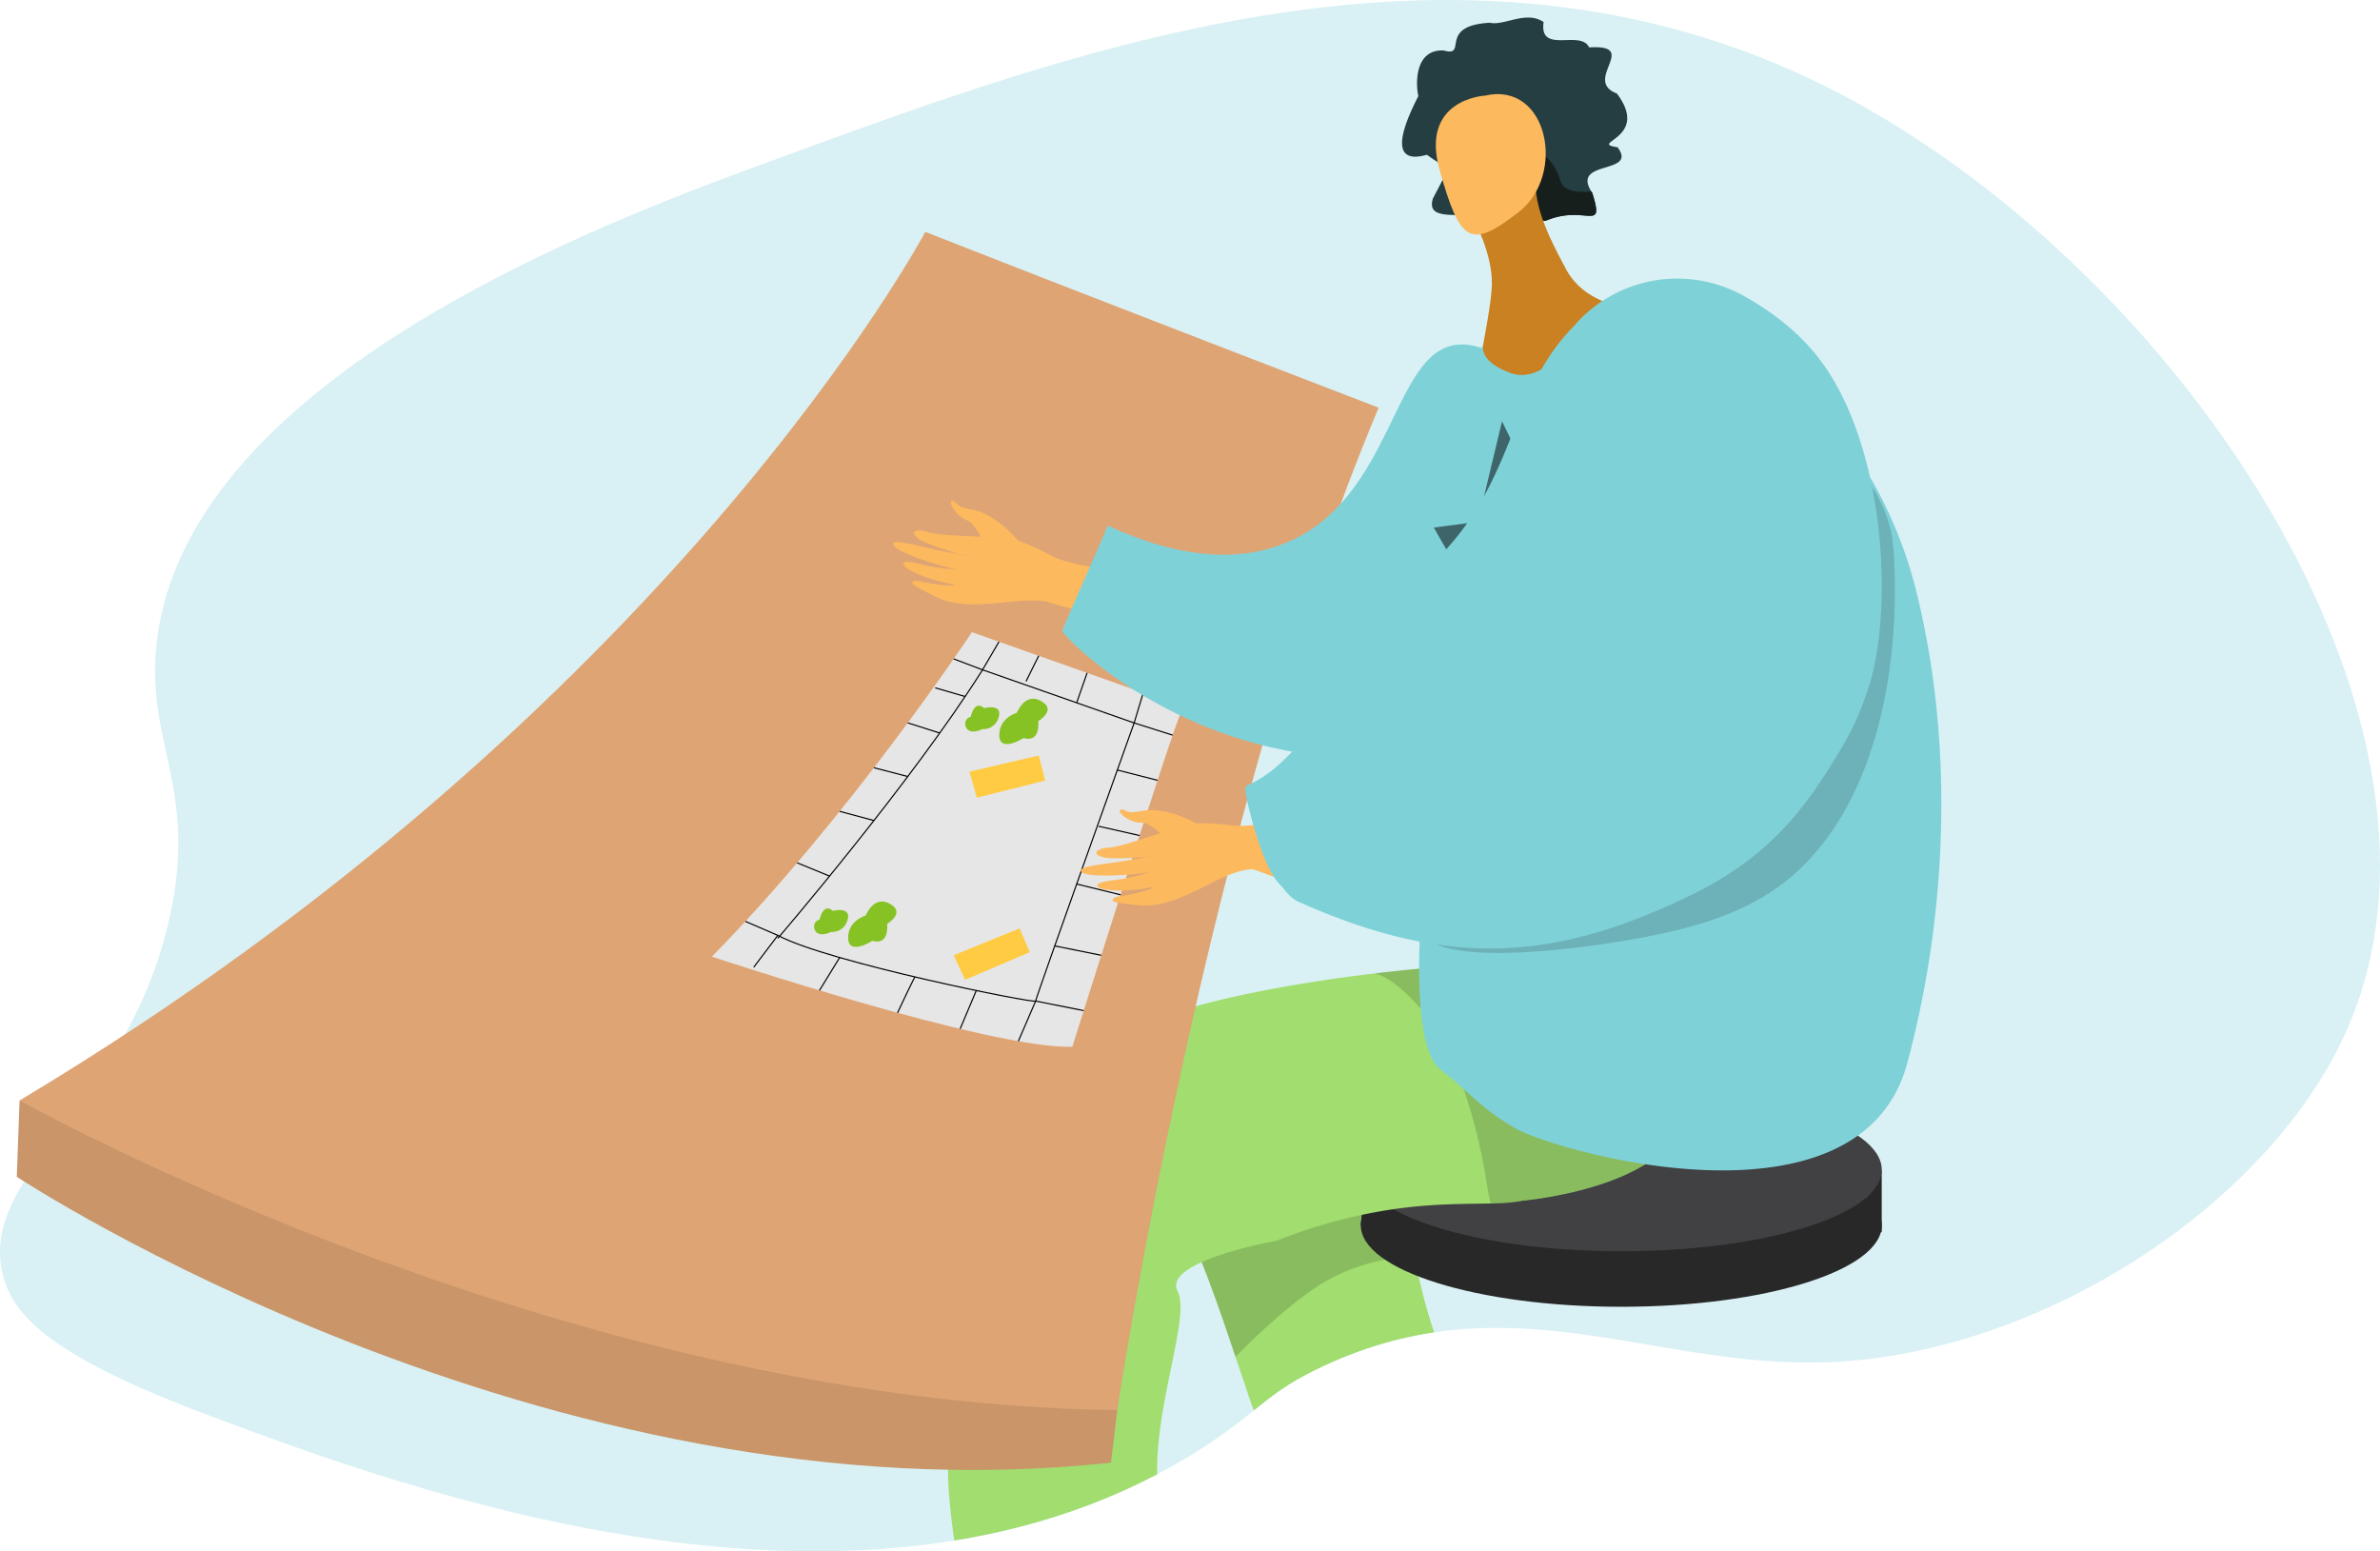 <svg xmlns="http://www.w3.org/2000/svg" xmlns:xlink="http://www.w3.org/1999/xlink" width="528" height="344.119" viewBox="0 0 528 344.119"><defs><style>.a,.t{fill:none;}.a{clip-rule:evenodd;}.b,.x{fill:#7fd1d8;}.aa,.b,.d,.e,.h,.i,.j,.l,.w,.x,.y,.z{fill-rule:evenodd;}.b{opacity:0.3;}.c{clip-path:url(#a);}.d,.f{fill:#d1d3d4;}.e{fill:#36a5ad;}.g{fill:#bcbec0;}.h{fill:#fcb95d;}.i,.n{fill:#a1dd6f;}.j{opacity:0.15;}.k,.l{fill:#282829;}.m{fill:#414143;}.o{opacity:0.5;}.p{fill:#243330;}.q{fill:#c99569;}.r{fill:#dea474;}.s{fill:#e6e6e6;}.t{stroke:#000;stroke-miterlimit:10;stroke-width:0.25px;}.u{fill:#86c223;}.v{fill:#ffcb42;}.w{fill:#243e41;}.y{fill:#171f1c;}.z{fill:#c98121;}.aa{opacity:0.2;}.ab{fill:#3e6569;}</style><clipPath id="a"><path class="a" d="M726.187,632.421c42.909,16.023,146.341,54.645,220.2,6.854,12.685-8.208,13.785-12.032,26.561-17.993,41.464-19.344,73.2.736,112.243-.857,47.047-1.92,97.716-35.016,114.813-73.686,29.218-66.086-33.169-163.011-107.1-204.778-83.262-47.039-171.882-13.849-242.477,12-34.747,12.719-128.934,47.2-136.234,106.244-2.838,22.958,9.542,32.784,2.571,62.548-9.792,41.81-42.031,55.762-36.843,77.97C682.128,610.174,690.662,619.154,726.187,632.421Z" transform="translate(-679.359 -318.26)"/></clipPath></defs><g transform="translate(-679.359 -318.26)"><path class="b" d="M726.187,632.421c42.909,16.023,146.341,54.645,220.2,6.854,12.685-8.208,13.785-12.032,26.561-17.993,41.464-19.344,73.2.736,112.243-.857,47.047-1.92,97.716-35.016,114.813-73.686,29.218-66.086-33.169-163.011-107.1-204.778-83.262-47.039-171.882-13.849-242.477,12-34.747,12.719-128.934,47.2-136.234,106.244-2.838,22.958,9.542,32.784,2.571,62.548-9.792,41.81-42.031,55.762-36.843,77.97C682.128,610.174,690.662,619.154,726.187,632.421Z" transform="translate(0)"/><g transform="translate(679.359 318.26)"><g class="c"><g transform="translate(181.042 214.286)"><g transform="translate(106.343 148.827)"><path class="d" d="M965.356,712.447c5.65-1.726,16.05-7.47,23.686-11.494l.006,0c.241-.133.467-.252.7-.373,3.987-2.09,7.115-3.643,8.233-3.777.123-.011.268-.04.442-.074.43-.084,1.016-.223,1.718-.424,6.331-1.788,22.014-7.864,20.1-12.537a12.383,12.383,0,0,0-1.454-2.516c-.124-.171-.247-.341-.383-.505a.292.292,0,0,1-.026-.026c-.171-.224-.351-.451-.542-.673-.009,0-.009,0-.012-.01-3.519-4.118-9.078-7.626-9.6-6.864-7.055,10.214-19.667,7.727-22.335,7.067-.333-.083-.509-.138-.509-.138s-.357.194-1.025.583c-.361.218-.823.5-1.366.83-.295.18-.613.379-.958.6-.117.077-.236.146-.35.228q-.424.262-.9.569c-.151.1-.3.2-.463.31l-.006,0q-1.279.846-2.832,1.938c-.646.454-1.317.935-2.023,1.456-1.066.775-2.2,1.633-3.394,2.559-.108.094-.219.2-.324.3-.574.512-1.125,1.044-1.659,1.575a45.135,45.135,0,0,0-4.845,5.68l0,.009C958.535,706.084,958.388,714.579,965.356,712.447Z" transform="translate(-960.169 -673.066)"/><path class="e" d="M965.115,696.737a14,14,0,0,1,13.377,5.1s3.823-2.679,8.234-5.539c.381-.243.774-.49,1.167-.738.707-.452,1.427-.911,2.146-1.354.619-.381,1.235-.753,1.834-1.111,3.34-1.982,6.315-3.51,7.516-3.494,3.252.038,21.305-4.41,19.282-8.351a2.2,2.2,0,0,0-.383-.505.309.309,0,0,1-.026-.026,5.041,5.041,0,0,1-.542-.673c-.009,0-.009,0-.012-.01-3.519-4.118-9.078-7.626-9.6-6.864-7.054,10.214-19.667,7.727-22.335,7.067-.333-.083-.509-.138-.509-.138s-.357.194-1.025.583c-.361.218-.823.5-1.366.83-.295.18-.613.379-.958.6-.117.077-.236.146-.35.228q-.424.262-.9.569c-.151.1-.3.2-.463.31l-.006,0q-1.279.846-2.832,1.938c-.646.454-1.317.935-2.023,1.456-1.066.775-2.2,1.633-3.394,2.559-.108.094-.219.2-.324.3-.574.512-1.125,1.044-1.659,1.575a45.135,45.135,0,0,0-4.845,5.68Z" transform="translate(-960.054 -673.066)"/><g transform="translate(20.61 8.447)"><path class="f" d="M980.308,682.714c.258.086.626.212,1.085.388a20.483,20.483,0,0,1,4.656,2.41,9.724,9.724,0,0,1,1.351,1.151c.158.162.3.336.446.513l1.616-1.276a10.521,10.521,0,0,0-2.031-1.927l0-.006a15.311,15.311,0,0,0-1.525-1,22.812,22.812,0,0,0-3.391-1.645c-.295.18-.613.379-.958.6-.117.077-.236.146-.35.228Q980.78,682.407,980.308,682.714Z" transform="translate(-980.308 -681.32)"/></g><g transform="translate(15.286 12.092)"><path class="f" d="M975.106,686.338c1.492.5,5.426,2.012,7.288,4.379l1.622-1.278c-1.751-2.222-4.833-3.737-6.887-4.557C976.484,685.336,975.812,685.817,975.106,686.338Z" transform="translate(-975.106 -684.882)"/></g><g transform="translate(9.909 16.407)"><path class="f" d="M969.852,690.673c1.774.655,5.021,2.07,6.666,4.159l1.615-1.276c-1.673-2.136-4.581-3.617-6.621-4.458C970.937,689.61,970.386,690.142,969.852,690.673Z" transform="translate(-969.852 -689.098)"/></g><g transform="translate(24.18 7.033)"><path class="g" d="M989.6,694.046a8.518,8.518,0,0,0,1.91.275,11.777,11.777,0,0,1,6.356,2.244c1.987,1.418,3.218,3.2,3.3,4.393l1.371-.091a7.677,7.677,0,0,0-2.95-4.726,13.293,13.293,0,0,0-8.025-3.2l-.126-.01c-3.852-.193-4.19-2.284-4.118-6.239q0-.342.015-.71c.011-.436.02-.879.024-1.318,0-.228,0-.452-.011-.668a4.853,4.853,0,0,0-1.357-3.46,3.182,3.182,0,0,0-.658-.462c-.333-.083-.509-.138-.509-.138s-.357.194-1.025.583l.057.571a1.748,1.748,0,0,1,1.229.473A2.756,2.756,0,0,1,985.82,683a6.722,6.722,0,0,1,.168,1.654q-.011.447-.021.893c0,.139,0,.274-.01.406C985.87,689.443,985.78,693.045,989.6,694.046Z" transform="translate(-983.796 -679.939)"/></g><g transform="translate(18.898 9.272)"><path class="g" d="M980.153,690.969a25.7,25.7,0,0,0,3.044,2.439,18.641,18.641,0,0,1,3.213,2.678,5.927,5.927,0,0,1,1.512,4.606l.688.048.006,0,.677.045c.011-.141.016-.279.02-.418a7.15,7.15,0,0,0-1.737-5.017A19.063,19.063,0,0,0,984,692.292a23.47,23.47,0,0,1-2.882-2.3,3.713,3.713,0,0,1-.688-.939,4.222,4.222,0,0,1-.327-2.647,9.616,9.616,0,0,1,1.329-3.322c.208-.338.35-.538.36-.551l-.549-.406q-.424.262-.9.569c-.151.1-.3.2-.463.31l-.006,0a11.039,11.039,0,0,0-1.059,2.722,6.621,6.621,0,0,0-.144,2.242A4.918,4.918,0,0,0,980.153,690.969Z" transform="translate(-978.635 -682.126)"/></g></g><path class="h" d="M997.381,657.3s7.64,13.97,11.33,17.952-8.325,7.72-8.745,8.127-11.85-1.361-11.85-1.361,4.839-4.284-5.178-21.305S997.381,657.3,997.381,657.3Z" transform="translate(-853.349 -524.729)"/><path class="i" d="M932.081,576.432c.958,1.565,1.906,3.246,2.81,5.035,4.919,9.559,9.144,21.949,12.721,32.658,2.012,5.972,3.81,11.421,5.408,15.563,5,12.944,24.813,38.352,24.813,38.352l30.721-11.645s.1-22.481-10.357-35.277c-6.164-7.525-8.772-19.629-10.985-29.2-1.565-6.718-2.928-12.189-5.195-13.988-2.108-1.66-.5-4.7,2.3-7.834,4.513-5.045,12.123-10.315,12.123-10.315l-48.593-22.907c-2.523,6.205-9.57,10.879-13.232,13C934.615,549.873,923.076,561.891,932.081,576.432Z" transform="translate(-854.564 -527.428)"/><path class="h" d="M915.278,682.864s1.2,16.851,3,22.322-11.442,3.77-12.026,3.978-10.83-6.547-10.83-6.547,6.559-2,4.414-22.841S915.278,682.864,915.278,682.864Z" transform="translate(-855.342 -524.281)"/><path class="j" d="M934.748,580.714c4.919,9.559,9.144,21.949,12.721,32.658,4.886-4.95,11.336-11.092,18.352-15.766a41.46,41.46,0,0,1,21.247-6.439c-1.565-6.718-2.928-12.189-5.195-13.988-2.108-1.66-.5-4.7,2.3-7.834-10.561-1.32-31.722,1.735-43.038,4.312C937.984,574.369,935.962,577.01,934.748,580.714Z" transform="translate(-854.421 -526.675)"/><g transform="translate(120.846 27.114)"><ellipse class="k" cx="57.789" cy="18.076" rx="57.789" ry="18.076" transform="translate(0 12.319)"/><path class="l" d="M1087.5,571.8v13.8l-10.084,4.276Z" transform="translate(-971.926 -553.724)"/><path class="l" d="M974.34,584.155l1.231-13.875,8.119,13.875Z" transform="translate(-974.34 -553.76)"/><ellipse class="m" cx="57.789" cy="18.076" rx="57.789" ry="18.076"/></g><path class="n" d="M1003.314,564.254a131.654,131.654,0,0,0,6.482,15.376s1.673-.14,4.315-.546c.035,0,.106-.036.141-.036,7.292-1.144,21.646-4.333,28.357-12.24a14.916,14.916,0,0,0,3.276-6.482,14.674,14.674,0,0,0,.335-3.083,16.077,16.077,0,0,0-.212-2.553c-3.083-19.514-31.7-30.382-42.341-22.457a9.486,9.486,0,0,0-1.392,1.268,9.162,9.162,0,0,0-1.373,1.973,12.728,12.728,0,0,0-.881,2.2C997.749,544.88,1000.268,555.5,1003.314,564.254Z" transform="translate(-852.913 -527.598)"/><path class="i" d="M891.947,684.808l34.768,2.343s10.039-21.646,5.6-38.607c-4.456-17,6.852-42.183,3.47-48.806-3.417-6.622,21.928-11.149,21.928-11.149a116.8,116.8,0,0,1,24.147-6.727c9.863-1.6,17.507-1.409,23.407-1.55.863-.017,1.691-.053,2.483-.088a32.9,32.9,0,0,0,4.721-.547c9.44-1.99,11.131-15.833,10.779-22.773-.229-4.632-11.149-16.257-18.3-23.355-3.505-3.487-6.094-5.9-6.094-5.9-.757-.017-2.008.018-3.7.141-3.645.212-9.281.723-15.869,1.532-6.464.757-13.808,1.815-21.136,3.153-15.745,2.871-31.315,7.028-37.215,12.557-5.161,4.861-14.02,6.271-18.494,6.693,0,0-16.432,6.5-14.178,24.5,2.255,18.018-2.431,45.917-3.328,60.623C884.056,651.555,891.947,684.808,891.947,684.808Z" transform="translate(-855.589 -527.644)"/><g class="o" transform="translate(45.404 31.611)"><g transform="translate(0 5.56)"><path class="p" d="M927.021,580.472l-.94-.278-8.973-2.664-15.019-4.462q-.4.64-.86,1.26-.3.4-.606.787l14.214,3.238,12.116,2.735C926.976,580.883,927,580.677,927.021,580.472Z" transform="translate(-900.624 -563.752)"/><path class="p" d="M927.34,577.688l-3.392-1.008-7.161-2.128-13.424-3.989a15.526,15.526,0,0,1-.868,1.805l12.479,2.843,10.852,2.45,1.469.327C927.31,577.889,927.325,577.788,927.34,577.688Z" transform="translate(-900.58 -563.811)"/><path class="p" d="M903.689,569.637c4.448,1.016,21.935,5.009,24.054,5.427l0-.023L905.088,568.3l-1.174.531Q903.814,569.239,903.689,569.637Z" transform="translate(-900.552 -563.864)"/><path class="p" d="M926.042,572.081c-.514-.049-20.188-4.551-20.188-4.551l1.937-.88Z" transform="translate(-900.502 -563.902)"/><path class="p" d="M924.537,569.435c-.41-.039-16.122-3.633-16.122-3.633l1.544-.706Z" transform="translate(-900.442 -563.939)"/><path class="p" d="M923.651,567.432c-.327-.031-12.879-2.9-12.879-2.9l1.233-.564Z" transform="translate(-900.386 -563.965)"/></g><g transform="translate(4.985)"><path class="p" d="M906.488,581.536l10.043-21.691q-.987-.636-1.947-1.313c-2.435,6.1-6.013,15.054-9.089,22.792Q905.991,581.429,906.488,581.536Z" transform="translate(-905.495 -558.532)"/><path class="p" d="M909.26,582.106l9.645-20.834q-.863-.477-1.7-1c-2.045,5.117-5.728,14.338-8.645,21.68Z" transform="translate(-905.423 -558.491)"/><path class="p" d="M911.927,582.639l8.87-19.16-.24-1.347c-.268-.13-.533-.264-.8-.4-1.411,3.53-5.5,13.758-8.3,20.813Z" transform="translate(-905.355 -558.457)"/><path class="p" d="M914.308,583.036l7.479-16.154-.428-2.4s-4.661,11.649-7.376,18.5Z" transform="translate(-905.296 -558.393)"/><path class="p" d="M916.472,583.322l6.332-13.677-.344-1.92s-4.1,10.239-6.2,15.564Z" transform="translate(-905.243 -558.317)"/><path class="p" d="M918.117,583.689l5.311-11.472-.274-1.536s-3.555,8.887-5.163,12.958Z" transform="translate(-905.202 -558.248)"/></g></g><g transform="translate(0 175.534)"><path class="d" d="M860.269,721.525c6.212.832,18.783-.117,27.927-.626h.007c.292-.023.561-.037.838-.051,4.769-.256,8.473-.373,9.61-.007.124.043.277.08.46.124.452.109,1.08.233,1.845.35,6.9,1.071,24.71,2.136,24.929-3.216a13.165,13.165,0,0,0-.292-3.07c-.044-.218-.088-.437-.146-.656-.007-.014-.007-.021-.014-.037-.065-.292-.138-.59-.226-.889-.007-.007-.007-.007-.007-.014-1.575-5.527-5.388-11.367-6.234-10.865-11.317,6.737-22.385-1.232-24.667-3.048-.284-.226-.43-.357-.43-.357s-.431.03-1.247.109c-.444.051-1.013.117-1.685.2-.364.044-.757.1-1.188.154-.145.021-.292.037-.437.065q-.525.066-1.115.154c-.19.029-.38.058-.583.094h-.007q-1.609.252-3.588.62c-.824.152-1.685.32-2.6.511-1.371.276-2.844.6-4.4.969-.146.044-.3.1-.445.146-.78.241-1.545.51-2.3.787a47.9,47.9,0,0,0-7.182,3.339l-.007.007C856.5,712.374,852.605,720.5,860.269,721.525Z" transform="translate(-856.259 -699.162)"/><path class="e" d="M866.839,706.315a14.858,14.858,0,0,1,10.653,10.828s4.87-.9,10.39-1.706c.475-.066.963-.131,1.451-.2.882-.124,1.78-.248,2.669-.357.765-.1,1.524-.182,2.261-.263,4.1-.437,7.641-.6,8.793-.051,3.12,1.474,22.5,5.156,22.29.46a2.308,2.308,0,0,0-.146-.656c-.007-.014-.007-.021-.014-.037a5.475,5.475,0,0,1-.226-.889c-.007-.007-.007-.007-.007-.014-1.575-5.527-5.388-11.367-6.234-10.865-11.317,6.737-22.385-1.232-24.667-3.048-.284-.226-.43-.357-.43-.357s-.431.03-1.247.109c-.444.051-1.013.117-1.685.2-.364.044-.757.1-1.188.154-.145.021-.292.037-.437.065q-.525.066-1.115.154c-.19.029-.38.058-.583.094h-.007q-1.609.252-3.588.62c-.824.152-1.685.32-2.6.511-1.371.276-2.844.6-4.4.969-.146.044-.3.1-.445.146-.78.241-1.545.51-2.3.787a47.9,47.9,0,0,0-7.182,3.339Z" transform="translate(-856.011 -699.162)"/><g transform="translate(31.937 0.306)"><path class="f" d="M887.465,699.834c.211.2.51.481.875.852a21.749,21.749,0,0,1,3.426,4.382,10.3,10.3,0,0,1,.8,1.706c.08.226.145.46.2.693l2.122-.518a11.148,11.148,0,0,0-1.108-2.756v-.007a16.492,16.492,0,0,0-1.029-1.641,24.237,24.237,0,0,0-2.545-3.085c-.364.044-.757.1-1.188.154-.145.021-.292.037-.437.065Q888.056,699.746,887.465,699.834Z" transform="translate(-887.465 -699.461)"/></g><g transform="translate(25.163 1.393)"><path class="f" d="M880.846,701.034c1.218,1.144,4.345,4.338,5.1,7.444l2.129-.518c-.707-2.917-3.011-5.738-4.63-7.437C882.618,700.675,881.757,700.843,880.846,701.034Z" transform="translate(-880.846 -700.523)"/></g><g transform="translate(18.017 3.019)"><path class="f" d="M873.864,702.9c1.422,1.414,3.93,4.214,4.593,6.956l2.122-.518c-.67-2.8-2.822-5.512-4.418-7.225C875.381,702.353,874.615,702.622,873.864,702.9Z" transform="translate(-873.864 -702.112)"/></g><g transform="translate(34.138)"><path class="g" d="M891.468,714.883a9.054,9.054,0,0,0,1.72,1.108,12.489,12.489,0,0,1,5.141,4.973c1.29,2.245,1.692,4.506,1.239,5.694l1.364.518c.539-1.414.276-3.617-.758-5.862a14.108,14.108,0,0,0-6.329-6.629c-.037-.021-.081-.043-.117-.065-3.632-1.888-3.033-4.054-1.218-7.838q.152-.327.328-.677c.2-.415.408-.839.606-1.262.1-.219.2-.437.285-.649a5.146,5.146,0,0,0,.218-3.937,3.373,3.373,0,0,0-.43-.737c-.284-.226-.43-.357-.43-.357s-.431.03-1.248.109l-.2.576a1.86,1.86,0,0,1,.977,1,2.937,2.937,0,0,1,.08,1.706,7.2,7.2,0,0,1-.569,1.67l-.415.852c-.066.131-.124.263-.189.387C889.9,708.794,888.223,712.228,891.468,714.883Z" transform="translate(-889.616 -699.162)"/></g><g transform="translate(27.731 0.525)"><path class="g" d="M883.718,707.725a27.242,27.242,0,0,0,1.859,3.7,19.733,19.733,0,0,1,1.917,4,6.29,6.29,0,0,1-.575,5.112l.642.35h.007l.635.342c.073-.131.138-.262.2-.393a7.589,7.589,0,0,0,.539-5.607,20.165,20.165,0,0,0-2.1-4.529,24.92,24.92,0,0,1-1.764-3.492,3.948,3.948,0,0,1-.248-1.211,4.468,4.468,0,0,1,.854-2.7,10.2,10.2,0,0,1,2.749-2.618c.35-.233.575-.364.59-.372l-.35-.635q-.525.066-1.115.154c-.19.029-.38.058-.583.094h-.007a11.746,11.746,0,0,0-2.224,2.158,7.01,7.01,0,0,0-1.131,2.1A5.226,5.226,0,0,0,883.718,707.725Z" transform="translate(-883.355 -699.675)"/></g></g><path class="j" d="M977.129,529.321c1.251.053,4.438,1.057,10.445,7.768,8.155,9.105,12.875,26.93,14.741,39.365a37.253,37.253,0,0,0,.793,3.857c.863-.017,1.691-.053,2.483-.088a32.9,32.9,0,0,0,4.721-.547s1.673-.14,4.315-.546c.035,0,.105-.036.141-.036,7.292-1.144,21.646-4.333,28.357-12.24a14.915,14.915,0,0,0,3.276-6.482,14.667,14.667,0,0,0,.335-3.083,16.078,16.078,0,0,0-.212-2.553c-3.083-19.514-31.7-30.382-42.341-22.457a9.488,9.488,0,0,0-1.392,1.268c-3.505-3.487-6.094-5.9-6.094-5.9-.757-.017-2.008.018-3.7.141C989.353,528,983.717,528.512,977.129,529.321Z" transform="translate(-853.429 -527.644)"/></g></g></g><g transform="translate(683.085 369.696)"><path class="q" d="M683.616,556.784,683,573.713s116.788,77.112,242.74,63.4l1.407-11.652Z" transform="translate(-683 -364.111)"/><path class="r" d="M884.535,368.519S828.3,474.584,683.6,561.192c0,0,120,67.294,243.531,68.681,0,0,19.468-131.091,57.988-222.354,0,0-58.667-22.517-100.585-39" transform="translate(-682.986 -368.519)"/><path class="s" d="M833.674,527.252s61.69,20.563,79.97,19.992c0,0,21.706-69.116,24.562-75.4l-46.839-16.565S864.52,495.835,833.674,527.252Z" transform="translate(-679.472 -366.488)"/><path class="t" d="M848.1,522.99s29.774-34.7,45.411-59.548l33.629,11.78s-21.849,61.049-21.849,61.691-46.054-8.569-57.191-14.566l-5.355,7.069" transform="translate(-679.26 -366.297)"/><path class="t" d="M900.108,544.14l3.84-8.907,10.664,2.127" transform="translate(-677.917 -364.616)"/><line class="t" x2="10.32" y2="2.078" transform="translate(230.263 158.389)"/><line class="t" x2="9.727" y2="2.388" transform="translate(235.131 144.659)"/><line class="t" x2="9.09" y2="2.051" transform="translate(239.995 131.846)"/><path class="t" d="M927.232,468.414l-2.022,6.693,8.55,2.711" transform="translate(-677.329 -366.18)"/><line class="t" x2="8.928" y2="2.283" transform="translate(244.147 119.37)"/><line class="t" x2="7.204" y2="3.107" transform="translate(161.636 152.945)"/><path class="t" d="M896.143,457.354l-3.648,6.23-6.406-2.426" transform="translate(-678.245 -366.439)"/><line class="t" y1="5.686" x2="2.817" transform="translate(223.89 94.03)"/><line class="t" y1="6.632" x2="2.315" transform="translate(235.131 97.828)"/><line class="t" x1="4.479" y2="7.292" transform="translate(178.072 160.969)"/><path class="t" d="M877.783,530.013c-.426.629-3.863,7.952-3.863,7.952" transform="translate(-678.53 -364.738)"/><line class="t" x1="3.591" y2="8.534" transform="translate(209.281 168.261)"/><line class="t" x1="6.633" y1="1.924" transform="translate(203.755 101.144)"/><line class="t" x1="7.094" y1="2.26" transform="translate(197.66 108.911)"/><line class="t" x1="7.506" y1="1.951" transform="translate(190.154 118.863)"/><line class="t" x1="7.603" y1="2.042" transform="translate(182.551 128.537)"/><line class="t" x1="7.188" y1="2.947" transform="translate(173.123 139.953)"/><path class="u" d="M857.059,517.635s.753-3.856,2.947-1.928c0,0,4.121-1.072,3.265,1.928a3.528,3.528,0,0,1-3.641,2.73s-3.172,1.63-3.768-.847A1.578,1.578,0,0,1,857.059,517.635Z" transform="translate(-678.954 -365.085)"/><path class="u" d="M871.858,518.623s.612,4.874-3.27,3.76c0,0-5.273,3.368-5.372-.563s3.89-5.052,3.89-5.052,2.007-5.139,5.957-2.212C875.59,516.428,871.858,518.623,871.858,518.623Z" transform="translate(-678.78 -365.121)"/><path class="u" d="M889.825,473.681s.754-3.855,2.947-1.928c0,0,4.121-1.07,3.265,1.928a3.528,3.528,0,0,1-3.641,2.73s-3.172,1.631-3.767-.846A1.577,1.577,0,0,1,889.825,473.681Z" transform="translate(-678.187 -366.115)"/><path class="u" d="M904.624,474.669s.612,4.875-3.27,3.76c0,0-5.273,3.368-5.372-.562s3.89-5.052,3.89-5.052,2.007-5.139,5.957-2.213C908.356,472.475,904.624,474.669,904.624,474.669Z" transform="translate(-678.013 -366.15)"/><path class="v" d="M886.089,525.451l2.543,5.438,14.359-6.141-2.285-5.266Z" transform="translate(-678.245 -364.984)"/><path class="v" d="M889.5,485.6l1.653,5.771,15.148-3.8-1.426-5.561Z" transform="translate(-678.165 -365.862)"/></g><g transform="translate(877.503 405.433)"><path class="h" d="M999.431,406.043c-13.99,11.2-17.312,27.951-18.729,28.974-2.348,1.694-20.857,3.681-36.724,5.2-12.294,1.193-23.008,2.09-23.376,2.36-.839.626-14.309,7.069-14.309,7.069,7.291,2.821,26.891,5.916,44.863,7.631,6.9.661,13.568,1.134,19.2,1.3l28.2-22.51a117.3,117.3,0,0,0,9.884-7.628c1.638-2.867,2.681-4.795,2.847-5.012C1011.282,423.425,1013.407,394.837,999.431,406.043Z" transform="translate(-872.189 -403.439)"/><g transform="translate(0 23.901)"><path class="h" d="M915.482,443.2c-1.012-.379-11.764-7.819-17.526-8.264s-14.362-.428-17.349-1.36c-3.514-1.1-4.364.645-.305,2.391,2.637,1.135,8.029,2.847,9.216,2.864.576.007-3.181-.477-7.271-1.368-4.349-.949-9.072-2.281-9.268-1.323-.382,1.857,12.163,5.547,14.365,5.76a45.171,45.171,0,0,1-5.806-.654c-2.624-.477-5.641-1.509-6.216-.819-.907,1.087,5.757,4.039,11.231,4.773.1.215-1.657.619-8.108-.791-.649-.141-2.285.266-.149,1.393,4.5,2.373,6.285,3.8,12.734,3.817,6.289.012,13.195-1.834,17.751-.13Z" transform="translate(-872.97 -426.642)"/><path class="h" d="M900.447,435.681s-4.987-6.123-10.471-6.963c-3.26-.5-3.2-1.51-3.762-1.79-1.857-.93,0,3.21,2.783,4.189,2.259.8,3.6,5.472,4.969,6.425s5.434,2.645,6.428,1.958S900.447,435.681,900.447,435.681Z" transform="translate(-872.677 -426.793)"/></g><path class="h" d="M915.473,441.108s2.674.667,10.832-.1-2.185,5.279-2.185,5.279l-15.663,1.683Z" transform="translate(-872.139 -402.561)"/><path class="h" d="M918.334,441.421c-.323-.01-6.666-.538-11.177-2.769s1.19,6.933,1.19,6.933l9.088.553Z" transform="translate(-872.21 -402.622)"/></g><path class="w" d="M988.8,352.5c5.052,3.765,5.529,1.595,1.342,9.69-1.524,4.916,4.914,3.148,10.1,4.04a9.054,9.054,0,0,1,3.088,1.027c2.82,1.31,7.454.441,11.923-.148,8.815-3.694,13.092,2.919,10.226-6.157-.07-.109-.151-.215-.209-.327-4.441-7.094,10.408-3.659,5.83-9.787-6.767-1.01,7.414-1.828-.149-11.924-7.743-2.947,5.325-10.931-6.157-10.225-1.914-4.054-11.15,1.642-10.1-5.625-3.871-2.647-8.749.893-11.935.151-11.7.653-4.708,7.716-10.214,6.154-6.8-.33-6.146,8.138-5.637,10.105C984.435,344.323,979.3,355.2,988.8,352.5Z" transform="translate(7.116 0.089)"/><path class="x" d="M997.269,392.967c-14.5,1.427-14.081,34.239-38.191,44.036-14.3,5.811-29.8.507-39.36-3.9-1.819,4.547-8.313,18.836-10.132,23.382,1.44,2.545,25.978,26.588,63.131,28.059,17.919.709,48.3-5.764,56.9-30.007C1039.792,425.851,1012.672,391.452,997.269,392.967Z" transform="translate(5.391 1.748)"/><path class="y" d="M999.854,365.594a9.053,9.053,0,0,1,3.088,1.028c2.82,1.31,7.454.441,11.923-.148,8.815-3.695,13.093,2.919,10.226-6.157-.07-.109-.151-.215-.209-.327-3.15.292-6.2-.019-6.874-2.384-3.032-10.671-16.018-8.276-16.018-8.276s-1.37,8.229-1.361,9.077C1000.636,358.842,1000.267,362.206,999.854,365.594Z" transform="translate(7.504 0.722)"/><path class="z" d="M1039.8,386.249s-14.911,1.189-20.43-9.011-7.614-16.024-6.587-23.133-14.138,11.6-14.138,11.6,4.428,7.895,4.248,14.921-5.615,30.808-5.615,30.808,25.317-4.328,27.4-3.965,27.333-7.432,28.451-8.1S1039.8,386.249,1039.8,386.249Z" transform="translate(7.444 0.802)"/><path class="h" d="M1001.564,338.988s-14.627.687-10.082,16.653,6.734,17.525,17.454,9.24S1015.481,335.808,1001.564,338.988Z" transform="translate(7.288 0.478)"/><path class="aa" d="M1057.61,489.769c-.115.858-9.872,36.491-20.477,40.732s-18.24,7.636-24.179,1.7-9.332-9.756-9.332-9.756l19.089-18.521Z" transform="translate(7.592 4.016)"/><path class="x" d="M960.772,478.81l8.993,16.909,32.868-24.81-13.264,33.659s-5.524,42.952,2.97,49.467c6.2,4.758,8.9,8.67,16.644,13.073,9.236,5.252,76.434,24.291,86.909-14.446a222.332,222.332,0,0,0,7.548-55.555,205.159,205.159,0,0,0-1.523-27.315q-.909-7.408-2.426-14.775c-.489-2.395-1.021-4.779-1.618-7.154-6.131-24.59-21.694-45.985-43.655-58.631-7.185-4.131-9.033-8.015-16.952-8.963-.725-.086-9.075,2.385-10.629,5.014a55.522,55.522,0,0,1-7.024,9.527c-3.482,3.63-7.548,6.185-11.519,4.8-5.343-1.863-6.492-4.311-6.376-6.216-2.725,6.781-11.964,22.689-16.487,43.883C983.863,443.653,960.772,478.81,960.772,478.81Z" transform="translate(6.589 1.452)"/><g transform="translate(997.44 411.704)"><path class="ab" d="M999.787,449.986l-9.624-16.847,9.8-1.27,5.345-22.3,10.563,21.837,19.214,2.007-14.526,18.35,3.113,25.376-14.587-14.822-11.234,6.846Zm17.906,14.245-1.76-14.943,7.886-10.589-10.615-1.72L1009.08,424.8l-3.805,12.6-7.52,2.16,5.315,8.881-1.313,12.519,7.324-4.933Z" transform="translate(-990.163 -409.566)"/></g><path class="j" d="M1079.491,415.1s11.8,8.586,12.779,22.726c1.717,24.7-3.264,57.326-23.985,73.708-8.865,7.007-19.948,10.137-30.86,12.26-9.357,1.821-39.591,6.627-48.263.791-12.69-8.539,9.37-20.519,9.37-20.519Z" transform="translate(7.162 2.267)"/><path class="x" d="M961.049,516.85c33.393,14.948,57.172,13.2,87.471-1.619,17.829-8.72,25.492-20.043,32.3-31.2a64.318,64.318,0,0,0,7.256-16.362c4.8-17.16,3.006-50.372-10.161-69.48-4.922-7.147-11.791-12.3-18.461-15.941a30.245,30.245,0,0,0-37.267,6.94c-.146.167-.282.316-.409.446-8.125,8.371-11.016,18.46-15.453,28.858-3.255,7.6-7.33,15.358-14.9,22.734-16.8,16.387-26.355,43.467-41.851,49.9C948.176,491.688,954.263,513.812,961.049,516.85Z" transform="translate(6.322 1.413)"/><g transform="translate(919.121 497.821)"><path class="h" d="M939.152,496.809s-6.847-3.935-12.269-2.759c-3.223.7-3.531-.266-4.154-.328-2.066-.2,1.151,3,4.1,2.918,2.394-.065,5.32,3.822,6.938,4.224s6.021.526,6.7-.471S939.152,496.809,939.152,496.809Z" transform="translate(-913.438 -493.713)"/><path class="h" d="M955.858,498.628c-1.081.009-13.783-3.1-19.322-1.451s-13.565,4.734-16.689,4.933c-3.674.232-3.844,2.163.57,2.342,2.869.117,8.516-.213,9.63-.621.54-.2-3.141.692-7.281,1.322-4.4.669-9.286,1.112-9.128,2.078.308,1.872,13.342.832,15.475.244a45.013,45.013,0,0,1-5.656,1.464c-2.621.493-5.807.609-6.1,1.458-.458,1.34,6.82,1.714,12.195.442.169.165-1.326,1.171-7.856,2.16-.656.1-2.039,1.065.359,1.354,5.046.609,7.229,1.3,13.256-.989,5.878-2.236,11.668-6.43,16.531-6.468Z" transform="translate(-913.635 -493.643)"/><path class="h" d="M957.906,495.809c-.306.106-6.417,1.88-11.427,1.41s3.589,6.048,3.589,6.048l8.686-2.734Z" transform="translate(-912.903 -493.664)"/><path class="h" d="M950.977,506.917l10.936,3.961-4.144-15.07L950.78,503Z" transform="translate(-912.766 -493.664)"/></g><path class="x" d="M950.63,495.541s.027.108.078.308c.484,1.9,3.2,12.065,6.635,14.891,3.795,3.121,8.666-.679,8.276-1.847s-7.307-13.873-7.5-15.169-5.943.555-5.943.555" transform="translate(6.352 4.098)"/></g></svg>